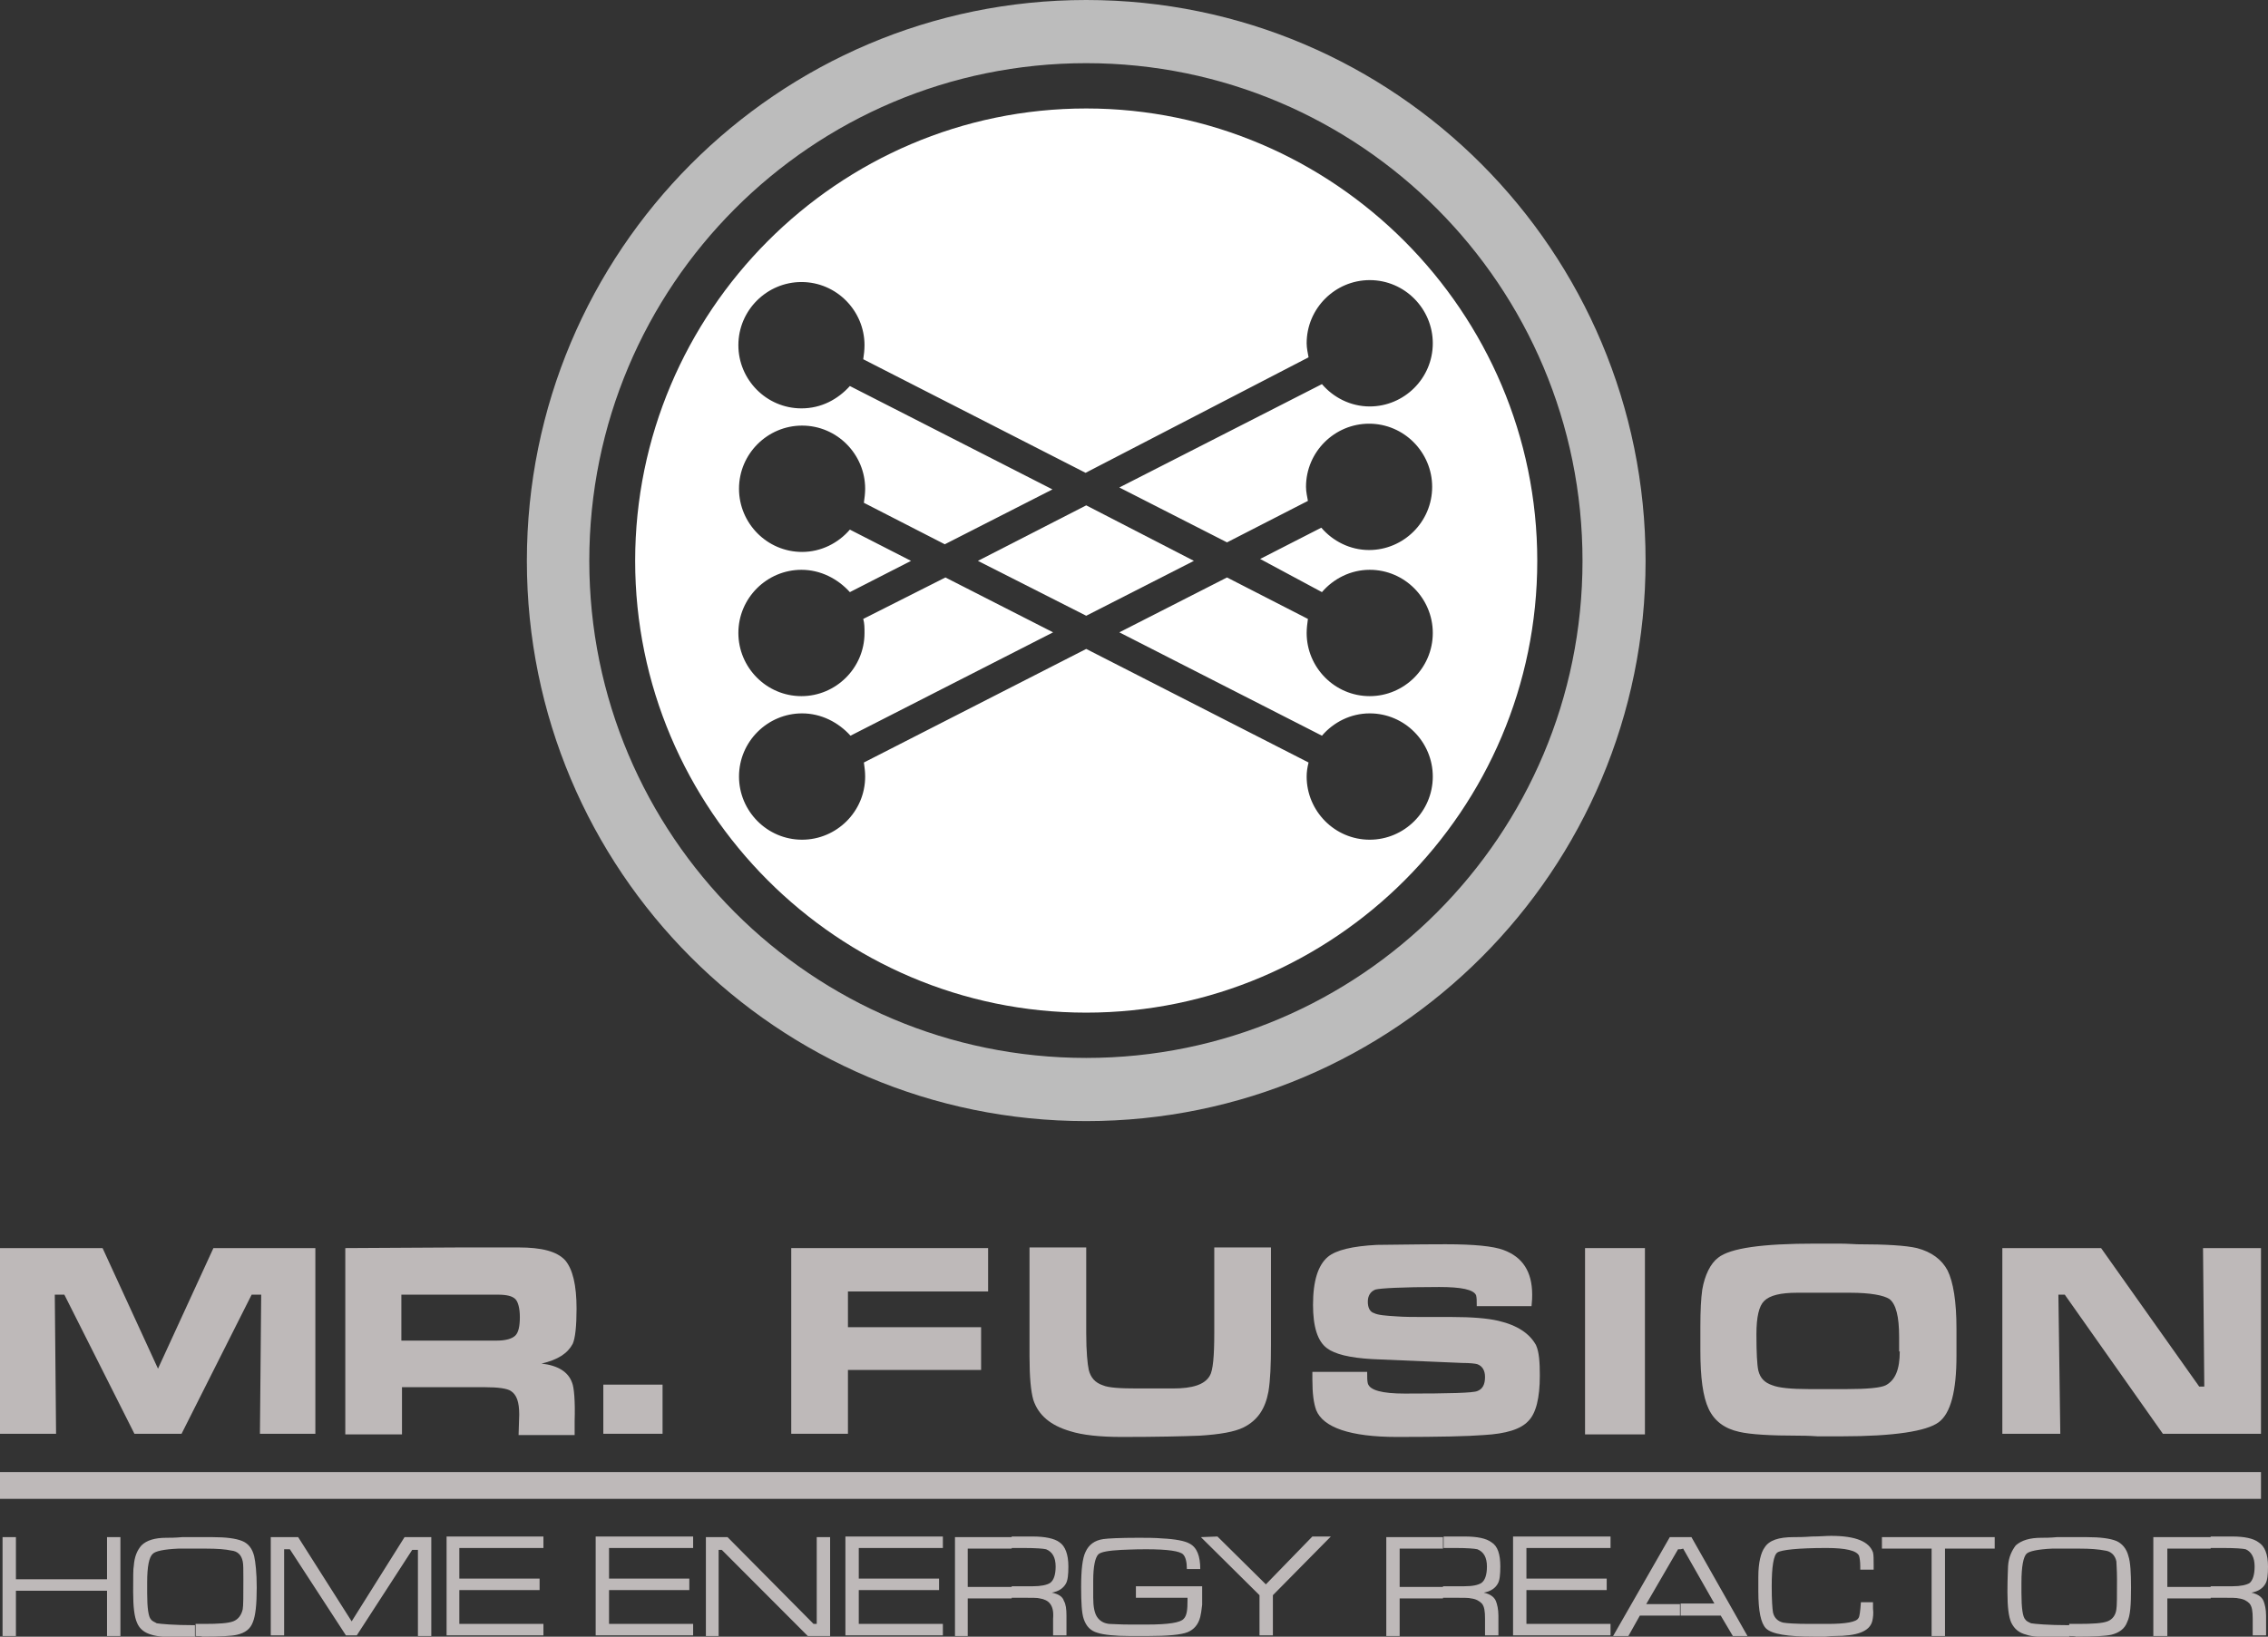 <svg width="151" height="109" viewBox="0 0 151 109" fill="none" xmlns="http://www.w3.org/2000/svg">
<rect x="0" y="0" width="151" height="109" fill="#333333" stroke="none"/>
<g clip-path="url(#clip0)">
<path d="M38.132 89.495C38.301 89.112 38.386 88.305 38.386 87.158C38.386 85.585 38.132 84.523 37.623 83.928C37.071 83.333 36.053 83.078 34.526 83.078H30.667L22.989 83.121V95.529H26.764V92.385H30.709H32.278C33.169 92.385 33.763 92.47 34.017 92.639C34.399 92.894 34.569 93.362 34.569 94.212L34.526 95.572H38.259V94.637C38.301 93.277 38.217 92.385 38.089 92.087C37.835 91.365 37.156 90.94 36.053 90.812C37.156 90.557 37.792 90.132 38.132 89.495ZM34.314 88.942C34.102 89.155 33.678 89.282 33.084 89.282H30.667H26.722V86.223H30.667H33.127C33.721 86.223 34.102 86.308 34.314 86.52C34.484 86.69 34.611 87.115 34.611 87.71C34.611 88.305 34.526 88.73 34.314 88.942Z" fill="#BEB9B9"/>
<path d="M44.112 92.215H40.168V95.487H44.112V92.215Z" fill="#BEB9B9"/>
<path d="M10.519 91.152L6.829 83.121H0V95.487H3.733L3.648 86.223H4.284L8.95 95.487H12.088L16.754 86.223H17.39L17.306 95.487H20.996V83.121H14.209L10.519 91.152Z" fill="#BEB9B9"/>
<path d="M52.68 95.487H56.455V91.237H65.32V88.39H56.455V86.01H65.787V83.121H52.68V95.487Z" fill="#BEB9B9"/>
<path d="M127.629 83.121C126.908 82.951 125.593 82.866 123.642 82.866C123.472 82.866 123.048 82.823 122.412 82.823C122.157 82.823 121.903 82.823 121.691 82.823C121.351 82.823 121.097 82.823 120.842 82.823C117.322 82.823 115.201 83.121 114.395 83.758C113.886 84.141 113.504 84.906 113.335 85.883C113.25 86.478 113.208 87.285 113.208 88.348V89.92C113.208 91.747 113.377 93.022 113.759 93.829C114.141 94.637 114.819 95.147 115.795 95.359C116.516 95.529 117.831 95.614 119.782 95.614C119.952 95.614 120.376 95.614 121.012 95.657C121.267 95.657 121.521 95.657 121.733 95.657C122.072 95.657 122.327 95.657 122.624 95.657C126.102 95.657 128.265 95.317 129.071 94.722C129.877 94.127 130.259 92.64 130.259 90.302V88.475C130.259 86.69 130.047 85.373 129.665 84.608C129.283 83.886 128.604 83.376 127.629 83.121ZM126.484 90.005C126.484 91.195 126.187 91.917 125.551 92.257C125.211 92.427 124.321 92.512 122.921 92.512H121.733H120.461C119.231 92.512 118.425 92.427 118.001 92.257C117.492 92.087 117.195 91.79 117.067 91.28C116.983 90.897 116.94 90.09 116.94 88.858C116.94 87.71 117.11 86.988 117.449 86.648C117.831 86.265 118.552 86.095 119.655 86.095H121.691H123.175C124.533 86.095 125.423 86.265 125.805 86.52C126.229 86.86 126.441 87.668 126.441 89.028V90.005H126.484Z" fill="#BEB9B9"/>
<path d="M109.517 83.121H105.53V95.529H109.517V83.121Z" fill="#BEB9B9"/>
<path d="M146.674 83.121L146.758 92.342H146.419L139.887 83.121H133.313V95.487H137.172L137.045 86.223H137.469L144.001 95.487H150.533V83.121H146.674Z" fill="#BEB9B9"/>
<path d="M99.762 87.965C99.041 87.795 97.98 87.71 96.665 87.71C96.581 87.71 96.029 87.71 94.969 87.71C94.163 87.71 93.484 87.71 92.975 87.668C92.254 87.625 91.745 87.583 91.491 87.455C91.194 87.37 91.067 87.073 91.067 86.69C91.067 86.308 91.236 86.01 91.576 85.883C91.873 85.798 93.315 85.713 95.817 85.713C97.302 85.713 98.108 85.883 98.277 86.265C98.32 86.435 98.32 86.648 98.32 86.988H101.967C102.01 86.605 102.01 86.393 102.01 86.223C102.01 84.693 101.374 83.716 100.101 83.248C99.422 82.993 98.15 82.866 96.241 82.866C94.078 82.866 92.551 82.908 91.66 82.908C90.049 82.993 88.946 83.248 88.394 83.716C87.758 84.268 87.419 85.288 87.419 86.903C87.419 88.348 87.716 89.325 88.352 89.792C88.861 90.175 89.837 90.43 91.364 90.515L97.344 90.77C97.853 90.77 98.235 90.812 98.362 90.855C98.701 90.982 98.871 91.28 98.871 91.705C98.871 92.215 98.701 92.512 98.362 92.64C98.108 92.767 96.496 92.81 93.527 92.81C92.042 92.81 91.194 92.597 91.067 92.13C91.024 91.96 91.024 91.747 91.024 91.365H87.376V91.875C87.376 92.81 87.461 93.447 87.631 93.915C88.097 95.062 89.879 95.699 93.018 95.699C95.817 95.699 97.726 95.657 98.786 95.572C100.271 95.487 101.246 95.189 101.755 94.637C102.264 94.127 102.519 93.107 102.519 91.62C102.519 90.727 102.476 90.047 102.264 89.58C101.84 88.815 101.034 88.263 99.762 87.965Z" fill="#BEB9B9"/>
<path d="M80.844 88.815C80.844 90.302 80.76 91.28 80.547 91.62C80.208 92.215 79.402 92.47 78.087 92.47H75.754C74.609 92.47 73.803 92.427 73.422 92.257C72.913 92.087 72.616 91.747 72.489 91.237C72.404 90.855 72.319 90.005 72.319 88.772V83.078H68.544V90.345C68.544 91.705 68.629 92.639 68.798 93.234C69.138 94.254 69.944 94.934 71.258 95.317C72.064 95.572 73.21 95.699 74.694 95.699C77.027 95.699 78.766 95.657 79.869 95.614C81.226 95.529 82.202 95.359 82.796 95.062C83.729 94.594 84.238 93.829 84.45 92.682C84.577 91.917 84.619 90.897 84.619 89.58V83.078H80.844V88.815Z" fill="#BEB9B9"/>
<path d="M147.183 106.408V105.643H148.625C149.176 105.643 149.558 105.558 149.77 105.431C149.982 105.261 150.109 104.878 150.109 104.326C150.109 103.731 149.897 103.349 149.515 103.179C149.346 103.136 148.837 103.094 148.031 103.094H147.183V102.329H148.625C149.431 102.329 150.024 102.456 150.364 102.711C150.788 102.966 151 103.518 151 104.326C151 104.878 150.958 105.261 150.83 105.473C150.661 105.771 150.364 105.983 149.897 106.068C150.279 106.153 150.576 106.323 150.703 106.621C150.788 106.833 150.873 107.173 150.873 107.598V108.915H149.982V107.81C149.982 107.301 149.94 107.003 149.77 106.791C149.6 106.621 149.388 106.493 149.049 106.451C148.922 106.408 148.54 106.408 147.904 106.408H147.183ZM147.183 102.371V103.136H144.298V105.686H147.183V106.451H144.298V108.958H143.365V102.371H147.183ZM137.766 108.958V108.15C137.978 108.15 138.148 108.15 138.36 108.15C139.336 108.15 139.972 108.108 140.311 107.98C140.651 107.853 140.863 107.556 140.905 107.173C140.947 106.961 140.947 106.281 140.947 105.176C140.947 104.538 140.905 104.156 140.905 103.986C140.82 103.561 140.523 103.306 140.142 103.264C139.717 103.179 139.166 103.136 138.445 103.136H137.724V102.371C137.809 102.371 137.894 102.371 137.936 102.371H138.912C139.845 102.371 140.481 102.456 140.905 102.626C141.287 102.796 141.584 103.136 141.711 103.646C141.838 104.028 141.881 104.751 141.881 105.728C141.881 106.876 141.838 107.598 141.626 108.023C141.456 108.49 141.075 108.745 140.566 108.873C140.184 108.958 139.421 109 138.233 109C138.148 108.958 137.978 108.958 137.766 108.958ZM137.766 102.371V103.136C137.088 103.136 136.706 103.136 136.621 103.136C135.688 103.179 135.094 103.306 134.924 103.476C134.712 103.688 134.585 104.326 134.585 105.388V106.111C134.585 107.088 134.67 107.683 134.84 107.853C134.924 107.98 135.052 108.023 135.221 108.108C135.476 108.15 136.324 108.235 137.766 108.235V109.043H137.597C137.342 109.043 137.088 109.043 136.96 109.043C135.942 109.043 135.264 109 134.924 108.873C134.415 108.745 134.119 108.49 133.906 108.065C133.737 107.683 133.652 107.046 133.652 106.026C133.652 105.048 133.694 104.453 133.694 104.283C133.737 103.688 133.949 103.264 134.203 102.924C134.585 102.584 135.137 102.414 135.9 102.414C136.154 102.414 136.494 102.414 136.96 102.371C137.257 102.371 137.554 102.371 137.766 102.371ZM111.893 107.556V106.791H114.141L112.062 103.136L111.893 103.179V102.371H112.614L116.346 108.958H115.371L114.565 107.598H111.893V107.556ZM123.896 106.706H124.702V107.131C124.745 107.471 124.702 107.726 124.66 107.938C124.49 108.66 123.642 108.958 122.115 108.958C122.03 108.958 121.86 108.958 121.521 109C121.224 109 120.97 109 120.758 109C119.019 109 117.958 108.83 117.576 108.448C117.237 108.108 117.067 107.301 117.067 105.983V105.006C117.067 104.071 117.237 103.391 117.492 103.051C117.788 102.584 118.425 102.371 119.4 102.371C119.655 102.371 120.079 102.371 120.63 102.329C121.182 102.329 121.563 102.286 121.903 102.286C123.557 102.286 124.448 102.669 124.702 103.391C124.745 103.561 124.745 103.858 124.745 104.198V104.538H123.854V104.326C123.854 103.986 123.812 103.731 123.769 103.603C123.599 103.264 122.878 103.094 121.606 103.094C119.697 103.094 118.594 103.221 118.34 103.391C118.085 103.561 117.958 104.326 117.958 105.643C117.958 106.578 118.001 107.131 118.043 107.386C118.128 107.768 118.382 107.98 118.722 108.065C118.976 108.108 119.57 108.15 120.461 108.15H121.691C122.878 108.15 123.599 108.023 123.727 107.768C123.812 107.683 123.854 107.301 123.896 106.706ZM125.338 102.371H132.804V103.136H129.495V108.958H128.604V103.136H125.296V102.371H125.338ZM111.893 102.371V103.179H111.723L109.602 106.833H111.85V107.598H109.178L108.415 108.958H107.397L111.172 102.371H111.893ZM96.072 106.408V105.643H97.471C98.065 105.643 98.404 105.558 98.617 105.431C98.871 105.261 98.998 104.878 98.998 104.326C98.998 103.731 98.786 103.349 98.362 103.179C98.192 103.136 97.683 103.094 96.92 103.094H96.114V102.329H97.514C98.362 102.329 98.956 102.456 99.295 102.711C99.719 102.966 99.889 103.518 99.889 104.326C99.889 104.878 99.847 105.261 99.719 105.473C99.55 105.771 99.253 105.983 98.786 106.068C99.168 106.153 99.465 106.323 99.592 106.621C99.677 106.833 99.762 107.173 99.762 107.598V108.915H98.871V107.81C98.871 107.301 98.829 107.003 98.659 106.791C98.489 106.621 98.277 106.493 97.938 106.451C97.811 106.408 97.429 106.408 96.75 106.408H96.072ZM100.737 108.915V102.329H107.227V103.094H101.628V105.133H106.972V105.898H101.628V108.15H107.227V108.915H100.737ZM96.072 102.371V103.136H93.187V105.686H96.072V106.451H93.187V108.958H92.297V102.371H96.072ZM79.954 106.876V105.601V106.281C79.954 106.536 79.954 106.748 79.954 106.876ZM79.954 102.371L83.856 106.238V108.915H84.747V106.238L88.606 102.329H87.376L84.28 105.516L81.056 102.329L79.954 102.371ZM79.954 105.643H75.627V106.408H79.063V106.578C79.063 107.216 79.02 107.598 78.808 107.81C78.596 108.065 77.79 108.193 76.348 108.193C76.179 108.193 75.967 108.193 75.712 108.193C75.458 108.193 75.33 108.193 75.246 108.193C74.524 108.193 74.058 108.15 73.846 108.15C73.464 108.108 73.21 107.938 73.04 107.683C72.87 107.428 72.785 107.003 72.785 106.408V105.261C72.785 104.326 72.913 103.731 73.125 103.518C73.294 103.349 73.846 103.264 74.652 103.221C74.821 103.221 75.373 103.179 76.306 103.179C77.79 103.179 78.554 103.306 78.766 103.518C78.936 103.688 79.02 104.028 79.02 104.496H79.911C79.911 103.646 79.699 103.051 79.19 102.796C78.893 102.626 78.257 102.499 77.366 102.456C76.857 102.414 76.348 102.414 75.797 102.414C74.567 102.414 73.761 102.456 73.464 102.499C72.87 102.584 72.489 102.881 72.276 103.349C72.064 103.773 71.98 104.581 71.98 105.686C71.98 106.748 72.022 107.428 72.149 107.81C72.319 108.32 72.616 108.618 73.082 108.745C73.464 108.873 74.228 108.958 75.246 108.958H76.391C77.748 108.958 78.639 108.873 79.063 108.703C79.487 108.533 79.784 108.193 79.911 107.683C79.954 107.513 79.996 107.258 80.038 106.876V105.643H79.954ZM67.356 106.408V105.643H68.756C69.307 105.643 69.689 105.558 69.901 105.431C70.156 105.261 70.283 104.878 70.283 104.326C70.283 103.731 70.071 103.349 69.647 103.179C69.477 103.136 68.968 103.094 68.162 103.094H67.356V102.329H68.756C69.562 102.329 70.198 102.456 70.537 102.711C70.919 102.966 71.131 103.518 71.131 104.326C71.131 104.878 71.089 105.261 70.962 105.473C70.792 105.771 70.495 105.983 70.028 106.068C70.453 106.153 70.749 106.323 70.834 106.621C70.962 106.833 71.004 107.173 71.004 107.598V108.915H70.113V107.81C70.156 107.301 70.071 107.003 69.901 106.791C69.774 106.621 69.519 106.493 69.222 106.451C69.095 106.408 68.713 106.408 68.035 106.408H67.356ZM67.356 102.371V103.136H64.43V105.686H67.356V106.451H64.43V108.958H63.581V102.371H67.356ZM13.022 108.958V108.15C13.191 108.15 13.403 108.15 13.615 108.15C14.549 108.15 15.185 108.108 15.524 107.98C15.864 107.853 16.076 107.556 16.16 107.173C16.203 106.961 16.203 106.281 16.203 105.176C16.203 104.538 16.203 104.156 16.16 103.986C16.076 103.561 15.821 103.306 15.397 103.264C15.015 103.179 14.464 103.136 13.7 103.136H12.979V102.371C13.022 102.371 13.107 102.371 13.149 102.371H14.124C15.058 102.371 15.694 102.456 16.118 102.626C16.542 102.796 16.797 103.136 16.924 103.646C17.009 104.028 17.093 104.751 17.093 105.728C17.093 106.876 17.009 107.598 16.839 108.023C16.669 108.49 16.33 108.745 15.779 108.873C15.439 108.958 14.633 109 13.488 109C13.403 108.958 13.234 108.958 13.022 108.958ZM18.069 102.371H19.851L23.413 107.98L26.934 102.371H28.715V108.958H27.825V103.221H27.443L23.753 108.915H23.032L19.299 103.179H18.917V108.915H18.027V102.371H18.069ZM29.733 108.915V102.329H36.181V103.094H30.582V105.133H35.926V105.898H30.582V108.15H36.181V108.915H29.733ZM39.659 108.915V102.329H46.148V103.094H40.549V105.133H45.894V105.898H40.549V108.15H46.148V108.915H39.659ZM46.954 102.371H48.439L54.165 108.15H54.377V102.371H55.268V108.958H53.783L48.057 103.221H47.845V108.958H46.997V102.371H46.954ZM56.286 108.915V102.329H62.775V103.094H57.176V105.133H62.521V105.898H57.176V108.15H62.775V108.915H56.286ZM0.17 102.371H1.06V105.176H7.126V102.371H8.017V108.958H7.126V105.941H1.06V108.958H0.17V102.371ZM13.022 102.371V103.136C12.301 103.136 11.919 103.136 11.876 103.136C10.901 103.179 10.349 103.306 10.18 103.476C9.925 103.688 9.798 104.326 9.798 105.388V106.111C9.798 107.088 9.883 107.683 10.053 107.853C10.137 107.98 10.307 108.023 10.434 108.108C10.689 108.15 11.537 108.235 12.979 108.235V109.043H12.81C12.513 109.043 12.301 109.043 12.131 109.043C11.155 109.043 10.477 109 10.095 108.873C9.628 108.745 9.289 108.49 9.119 108.065C8.95 107.683 8.865 107.046 8.865 106.026C8.865 105.048 8.865 104.453 8.907 104.283C8.95 103.688 9.119 103.264 9.416 102.924C9.756 102.584 10.307 102.414 11.07 102.414C11.325 102.414 11.664 102.414 12.131 102.371C12.555 102.371 12.81 102.371 13.022 102.371Z" fill="#BEB9B9"/>
<path d="M150.533 98.037H0V99.821H150.533V98.037Z" fill="#BEB9B9"/>
<path fill-rule="evenodd" clip-rule="evenodd" d="M72.319 0C51.747 0 35.078 16.743 35.078 37.353C35.078 57.963 51.747 74.664 72.319 74.664C92.89 74.664 109.56 57.963 109.56 37.353C109.56 16.743 92.89 0 72.319 0ZM72.319 70.457C54.038 70.457 39.234 55.626 39.234 37.353C39.234 19.038 54.038 4.207 72.319 4.207C90.558 4.207 105.361 19.038 105.361 37.353C105.361 55.626 90.558 70.457 72.319 70.457Z" fill="#BCBCBC"/>
<path d="M72.319 7.224C55.777 7.224 42.288 20.78 42.288 37.353C42.288 53.926 55.777 67.44 72.319 67.44C88.861 67.44 102.349 53.926 102.349 37.353C102.349 20.78 88.819 7.224 72.319 7.224ZM88.013 39.435C88.776 38.543 89.921 37.948 91.194 37.948C93.527 37.948 95.393 39.86 95.393 42.155C95.393 44.492 93.484 46.362 91.194 46.362C88.861 46.362 86.995 44.45 86.995 42.155C86.995 41.858 87.037 41.518 87.079 41.22L81.693 38.458L74.524 42.113L88.013 48.997C88.776 48.104 89.921 47.51 91.194 47.51C93.527 47.51 95.393 49.422 95.393 51.717C95.393 54.054 93.484 55.923 91.194 55.923C88.861 55.923 86.995 54.011 86.995 51.717C86.995 51.419 87.037 51.122 87.122 50.782L72.319 43.218L57.516 50.782C57.558 51.079 57.601 51.377 57.601 51.717C57.601 54.054 55.692 55.923 53.401 55.923C51.069 55.923 49.202 54.011 49.202 51.717C49.202 49.379 51.111 47.51 53.401 47.51C54.674 47.51 55.819 48.104 56.625 48.997L70.113 42.113L62.945 38.458L57.473 41.22C57.558 41.518 57.558 41.815 57.558 42.155C57.558 44.492 55.649 46.362 53.359 46.362C51.026 46.362 49.16 44.45 49.16 42.155C49.16 39.818 51.069 37.948 53.359 37.948C54.632 37.948 55.777 38.543 56.583 39.435L60.654 37.353L56.583 35.271C55.819 36.163 54.674 36.758 53.401 36.758C51.069 36.758 49.202 34.846 49.202 32.551C49.202 30.214 51.111 28.344 53.401 28.344C55.734 28.344 57.601 30.256 57.601 32.551C57.601 32.849 57.558 33.189 57.516 33.486L62.903 36.248L70.071 32.594L56.583 25.709C55.777 26.602 54.674 27.197 53.359 27.197C51.026 27.197 49.16 25.285 49.16 22.99C49.16 20.653 51.069 18.783 53.359 18.783C55.692 18.783 57.558 20.695 57.558 22.99C57.558 23.33 57.516 23.627 57.473 23.925L72.276 31.489L87.122 23.797C87.079 23.542 86.995 23.202 86.995 22.862C86.995 20.525 88.903 18.655 91.194 18.655C93.527 18.655 95.393 20.568 95.393 22.862C95.393 25.2 93.484 27.069 91.194 27.069C89.921 27.069 88.776 26.474 88.013 25.582L74.524 32.466L81.693 36.121L87.079 33.359C87.037 33.104 86.952 32.764 86.952 32.424C86.952 30.087 88.861 28.217 91.151 28.217C93.484 28.217 95.351 30.129 95.351 32.424C95.351 34.761 93.442 36.631 91.151 36.631C89.879 36.631 88.734 36.036 87.97 35.143L83.898 37.226L88.013 39.435Z" fill="white"/>
<path d="M65.108 37.353L72.319 41.008L79.487 37.353L72.319 33.656L65.108 37.353Z" fill="white"/>
</g>
<defs>
<clipPath id="clip0">
<rect width="151" height="109" fill="white"/>
</clipPath>
</defs>
</svg>
